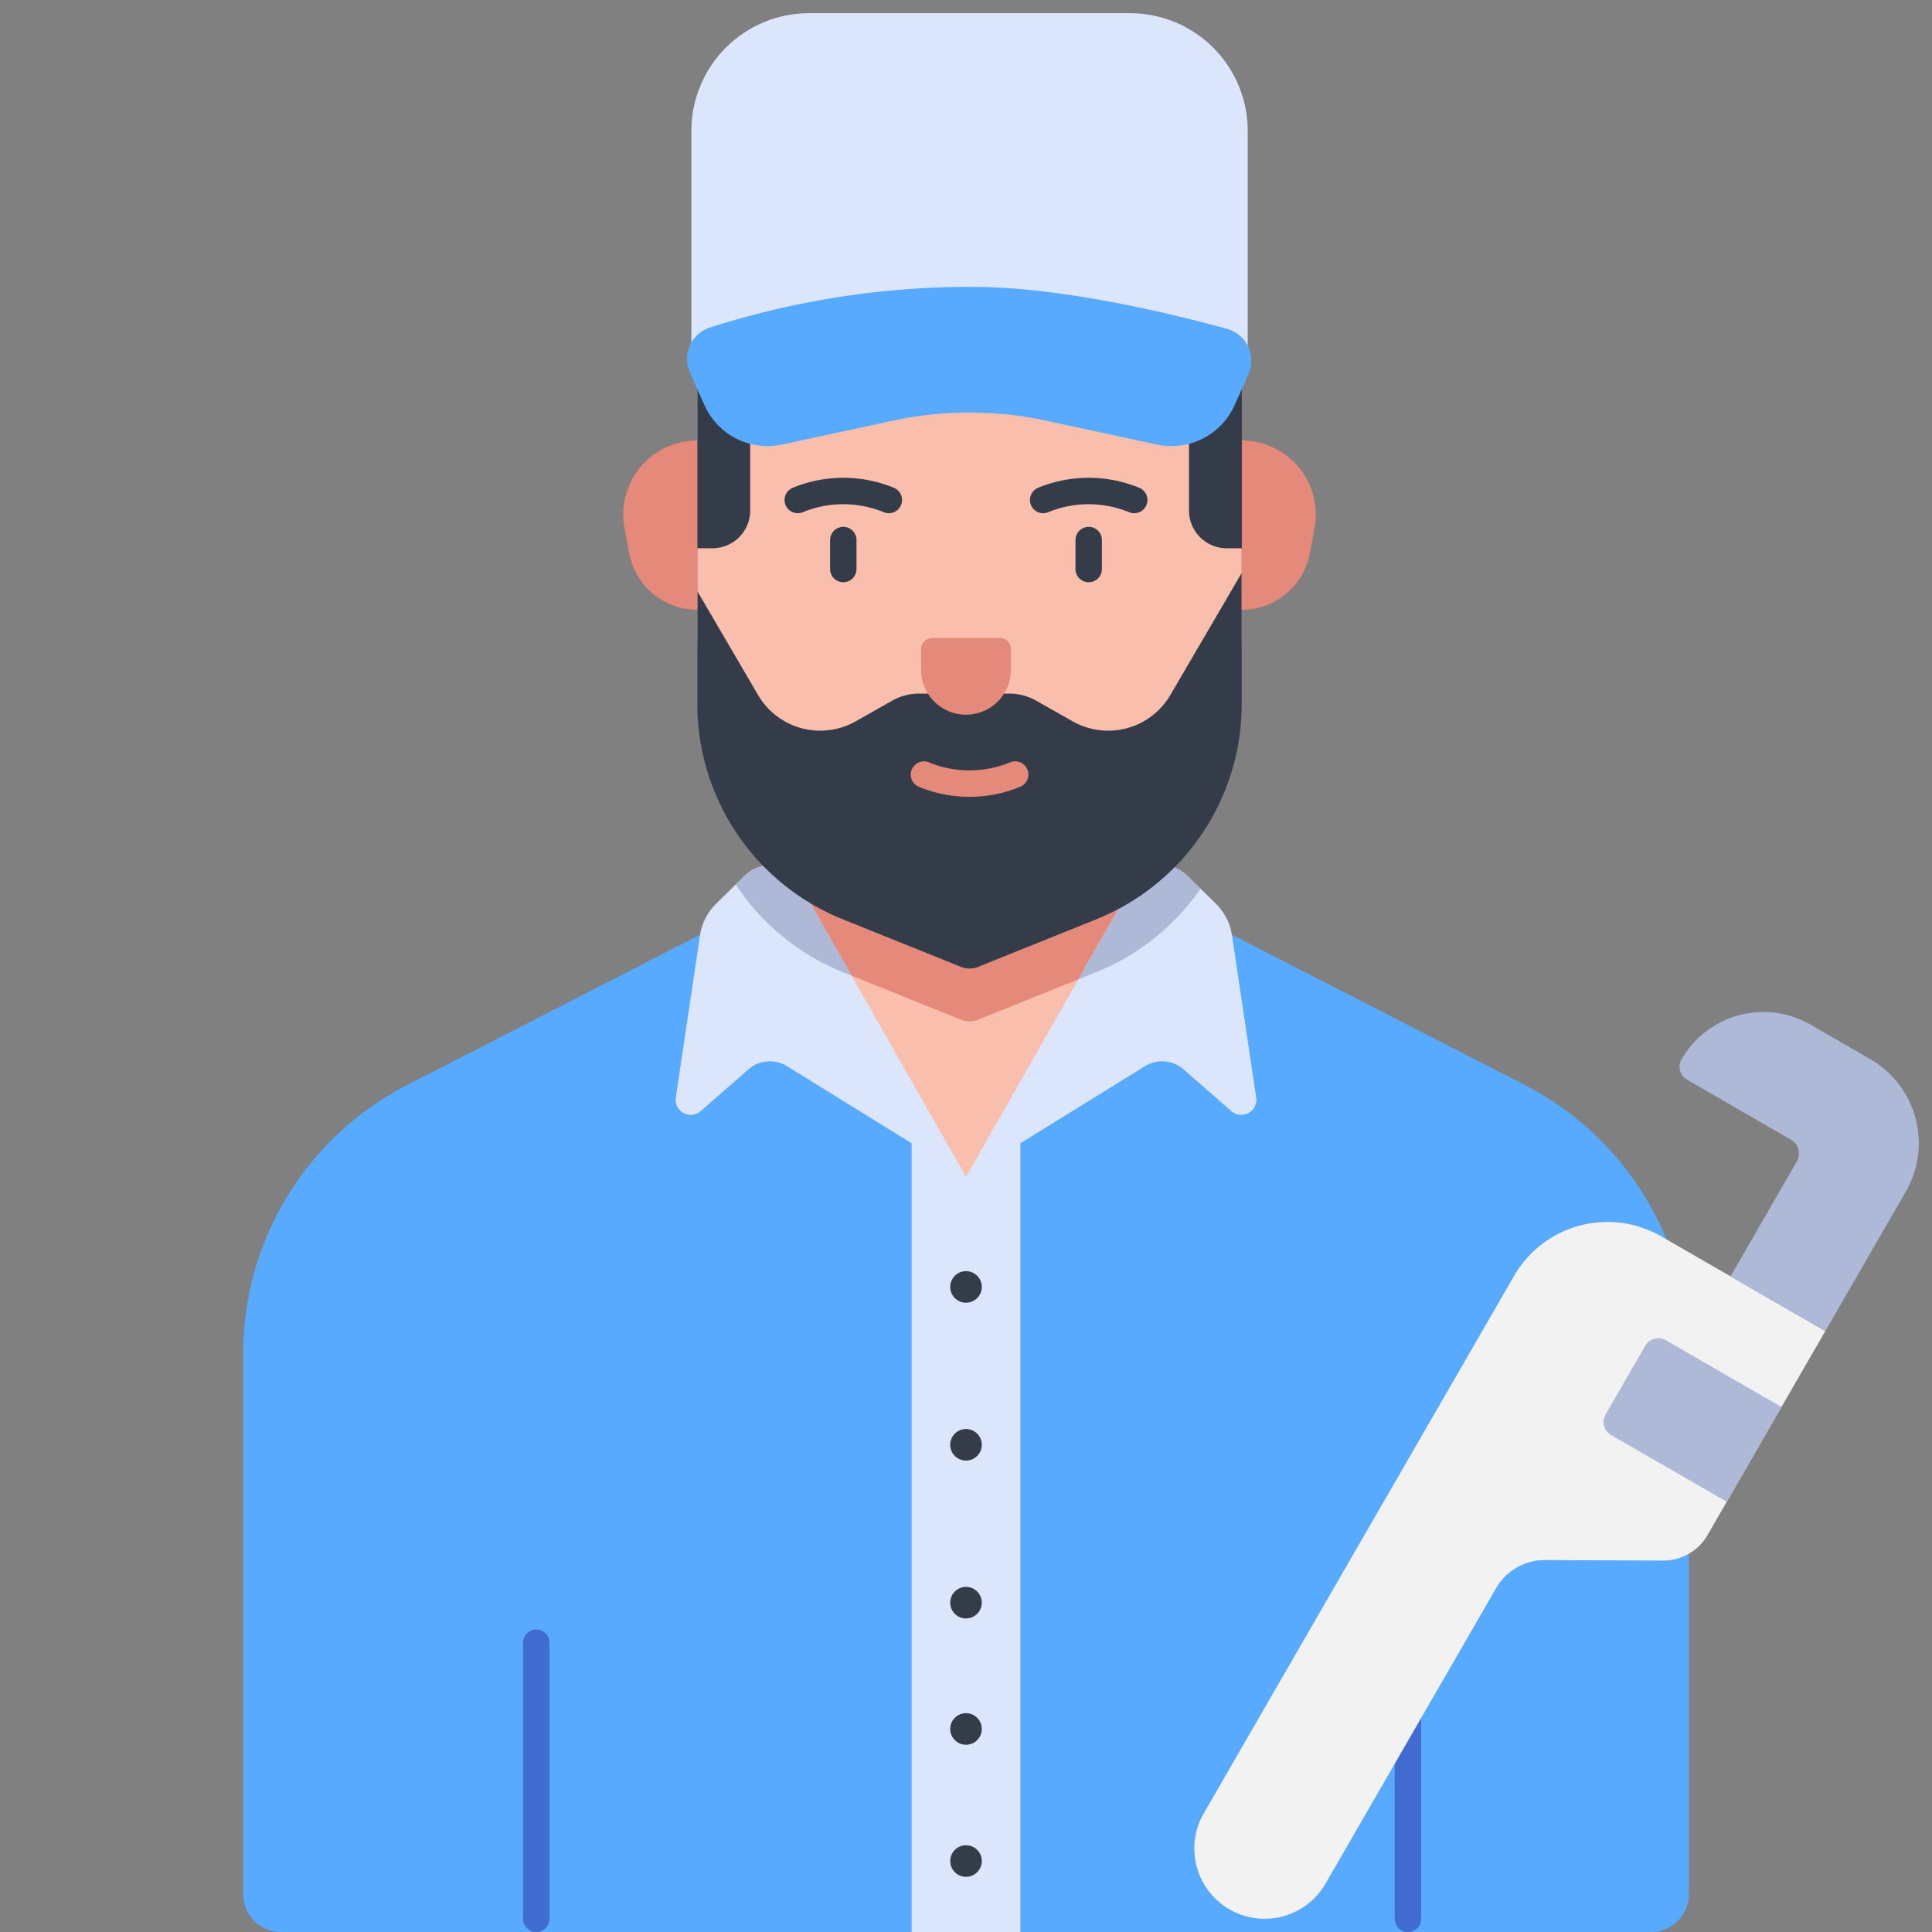 <svg xmlns="http://www.w3.org/2000/svg" data-name="Layer 1" viewBox="0 0 512 512"><rect x="0" y="0" width="512" height="512" fill="#808080" stroke="none"/><path fill="#57aafe" d="M64.44,501.999V358.702a80,80,0,0,1,43.484-71.18L187.946,246.47a80,80,0,0,1,36.516-8.82h63.076a80,80,0,0,1,36.516,8.82l80.022,41.052a80,80,0,0,1,43.484,71.18V501.999a10,10,0,0,1-10,10H74.44A10,10,0,0,1,64.44,501.999Z"/><path fill="#416bd0" d="M142.12 511.999a3.5 3.5 0 0 1-3.5-3.5V435.325a3.5 3.5 0 0 1 7 0V508.499A3.5 3.5 0 0 1 142.12 511.999zM373.12 511.999a3.5 3.5 0 0 1-3.5-3.5V435.325a3.5 3.5 0 0 1 7 0V508.499A3.5 3.5 0 0 1 373.12 511.999z"/><polygon fill="#f9beac" points="306.245 273.36 256.001 311.879 205.202 273.36 205.202 205.797 306.245 205.797 306.245 273.36"/><path fill="#e58a7b" fill-rule="evenodd" d="M306.245,205.797h-4.409a19.058,19.058,0,0,1-16.293,0h-60.041a19.06,19.06,0,0,1-16.29,0h-4.01v40.504a61.41,61.41,0,0,0,18.158,11.328l31.337,12.611a5.998,5.998,0,0,0,4.48,0l31.336-12.611a61.461,61.461,0,0,0,15.731-9.248Z"/><path fill="#f2f2f2" d="M483.725,352.746l-31.223,54.079a13.491,13.491,0,0,1-11.744,6.745l-31.289-.139a14.93,14.93,0,0,0-12.996,7.465l-45.199,78.286a18.627,18.627,0,0,1-25.445,6.818l0,0a18.627,18.627,0,0,1-6.818-25.445l49.531-85.79,32.697-56.632a28.588,28.588,0,0,1,39.052-10.464Z"/><path fill="#adb9d6" d="M428.123,361.082H463.494a4,4,0,0,1,4,4V386.087a4,4,0,0,1-4,4H428.123a0,0,0,0,1,0,0V361.082A0,0,0,0,1,428.123,361.082Z" transform="rotate(-150 447.808 375.585)"/><path fill="#adb9d6" d="M505.049,315.812l-21.323,36.933-25.119-14.502,17.569-30.43a4.233,4.233,0,0,0-1.55-5.783L447.079,286.127a3.958,3.958,0,0,1-1.449-5.407v0a25.046,25.046,0,0,1,34.214-9.168l15.788,9.115A25.728,25.728,0,0,1,505.049,315.812Z"/><polygon fill="#dbe6fc" points="270.411 511.999 270.411 316.969 270.411 296.709 256.001 311.879 241.591 296.709 241.591 316.969 241.591 511.999 270.411 511.999"/><path fill="#dbe6fc" d="M256,311.883l47.343-29.275a8.651,8.651,0,0,1,10.579,1.021l12.393,10.829a4,4,0,0,0,6.588-3.602l-6.353-42.592a15.102,15.102,0,0,0-4.104-8.558l-7.649-7.498c-4.767-4.673-11.531-3.391-15.087,2.858Z"/><path fill="#dbe6fc" d="M256,311.883l-47.343-29.275a8.651,8.651,0,0,0-10.579,1.021l-12.393,10.829a4,4,0,0,1-6.588-3.602l6.353-42.592a15.102,15.102,0,0,1,4.104-8.558l7.649-7.498c4.767-4.673,11.531-3.391,15.087,2.858Z"/><circle cx="256.001" cy="341.05" r="4.184" fill="#343c4a"/><circle cx="256.001" cy="382.886" r="4.184" fill="#343c4a"/><circle cx="256.001" cy="424.722" r="4.184" fill="#343c4a"/><circle cx="256.001" cy="458.19" r="4.184" fill="#343c4a"/><circle cx="256.001" cy="493.19" r="4.184" fill="#343c4a"/><path fill="#f9beac" d="M209.492,219.225a64.238,64.238,0,0,1-24.686-50.618V102.173a31.873,31.873,0,0,1,31.873-31.873h80.513a31.873,31.873,0,0,1,31.873,31.873v66.434a64.238,64.238,0,0,1-24.686,50.618L283.585,235.473a43.282,43.282,0,0,1-26.65,9.177h0a43.283,43.283,0,0,1-26.65-9.177Z"/><path fill="#adb9d6" fill-rule="evenodd" d="M197.204 232.206l-2.239 2.195a61.447 61.447 0 0 0 28.396 23.228l2.295.924L212.291 235.064C208.735 228.815 201.97 227.534 197.204 232.206zM290.514 257.628a61.443 61.443 0 0 0 27.65-22.122l-3.367-3.301c-4.767-4.672-11.531-3.391-15.087 2.858l-13.921 24.466z"/><path fill="#343c4a" fill-rule="evenodd" d="M184.81,156.679l16.075,27.5a19.093,19.093,0,0,0,25.893,6.978l9.674-5.479a14.383,14.383,0,0,1,7.089-1.868h23.96a14.383,14.383,0,0,1,7.087,1.867l9.683,5.483a19.093,19.093,0,0,0,25.892-6.982l18.902-32.347v34.729a61.518,61.518,0,0,1-38.551,57.07l-31.337,12.611a6,6,0,0,1-4.48,0L223.36,243.629a61.518,61.518,0,0,1-38.552-57.074Z"/><path fill="#e58a7b" d="M329.064 161.606h0V116.734h0a19.63 19.63 0 0 1 19.299 23.219l-1.234 6.638A18.375 18.375 0 0 1 329.064 161.606zM184.806 161.606h0V116.734h0a19.63 19.63 0 0 0-19.299 23.219l1.234 6.638A18.375 18.375 0 0 0 184.806 161.606zM256.947 211.165c-.302 0-.603-.004-.905-.011A35.144 35.144 0 0 1 243.54 208.518a3.5 3.5 0 1 1 2.658-6.476 28.167 28.167 0 0 0 10.021 2.113 28.705 28.705 0 0 0 11.454-2.114 3.5 3.5 0 1 1 2.654 6.477A35.092 35.092 0 0 1 256.947 211.165z"/><path fill="#343c4a" d="M300.581 136.005a3.487 3.487 0 0 1-1.326-.263 28.669 28.669 0 0 0-11.454-2.113 28.162 28.162 0 0 0-10.021 2.113 3.5 3.5 0 1 1-2.658-6.476 35.219 35.219 0 0 1 26.788-0 3.5 3.5 0 0 1-1.328 6.739zM288.516 154.296a3.5 3.5 0 0 1-3.5-3.5v-7.678a3.5 3.5 0 0 1 7 0v7.678A3.5 3.5 0 0 1 288.516 154.296zM235.549 136.005a3.487 3.487 0 0 1-1.326-.263 28.641 28.641 0 0 0-11.454-2.113 28.162 28.162 0 0 0-10.021 2.113 3.5 3.5 0 1 1-2.658-6.476 35.219 35.219 0 0 1 26.788-0 3.5 3.5 0 0 1-1.328 6.739zM223.484 154.296a3.5 3.5 0 0 1-3.5-3.5v-7.678a3.5 3.5 0 0 1 7 0v7.678A3.5 3.5 0 0 1 223.484 154.296z"/><path fill="#e58a7b" d="M267.902,172.065v5.432A11.902,11.902,0,0,1,256,189.4h0a11.902,11.902,0,0,1-11.902-11.902v-5.432a3,3,0,0,1,3-3h17.804A3,3,0,0,1,267.902,172.065Z"/><path fill="#343c4a" d="M329.101 145.3h-4a10 10 0 0 1-10-10v-31l14-7zM184.806 145.3h4a10 10 0 0 0 10-10v-38h-14z"/><path fill="#dbe6fc" d="M214.412,3.499h85.051A31.191,31.191,0,0,1,330.654,34.69V95.178a0,0,0,0,1,0,0H183.221a0,0,0,0,1,0,0V34.69A31.191,31.191,0,0,1,214.412,3.499Z"/><path fill="#57aafe" d="M306.589,117.809,277.239,111.491a96.474,96.474,0,0,0-40.603,0l-29.349,6.318a18.335,18.335,0,0,1-20.601-10.45l-3.861-8.649A8.744,8.744,0,0,1,188.125,86.813a225.216,225.216,0,0,1,70.438-10.782c23.447.169,51.938,7.081,66.608,11.113a8.753,8.753,0,0,1,5.683,12.007l-3.664,8.208A18.335,18.335,0,0,1,306.589,117.809Z"/></svg>